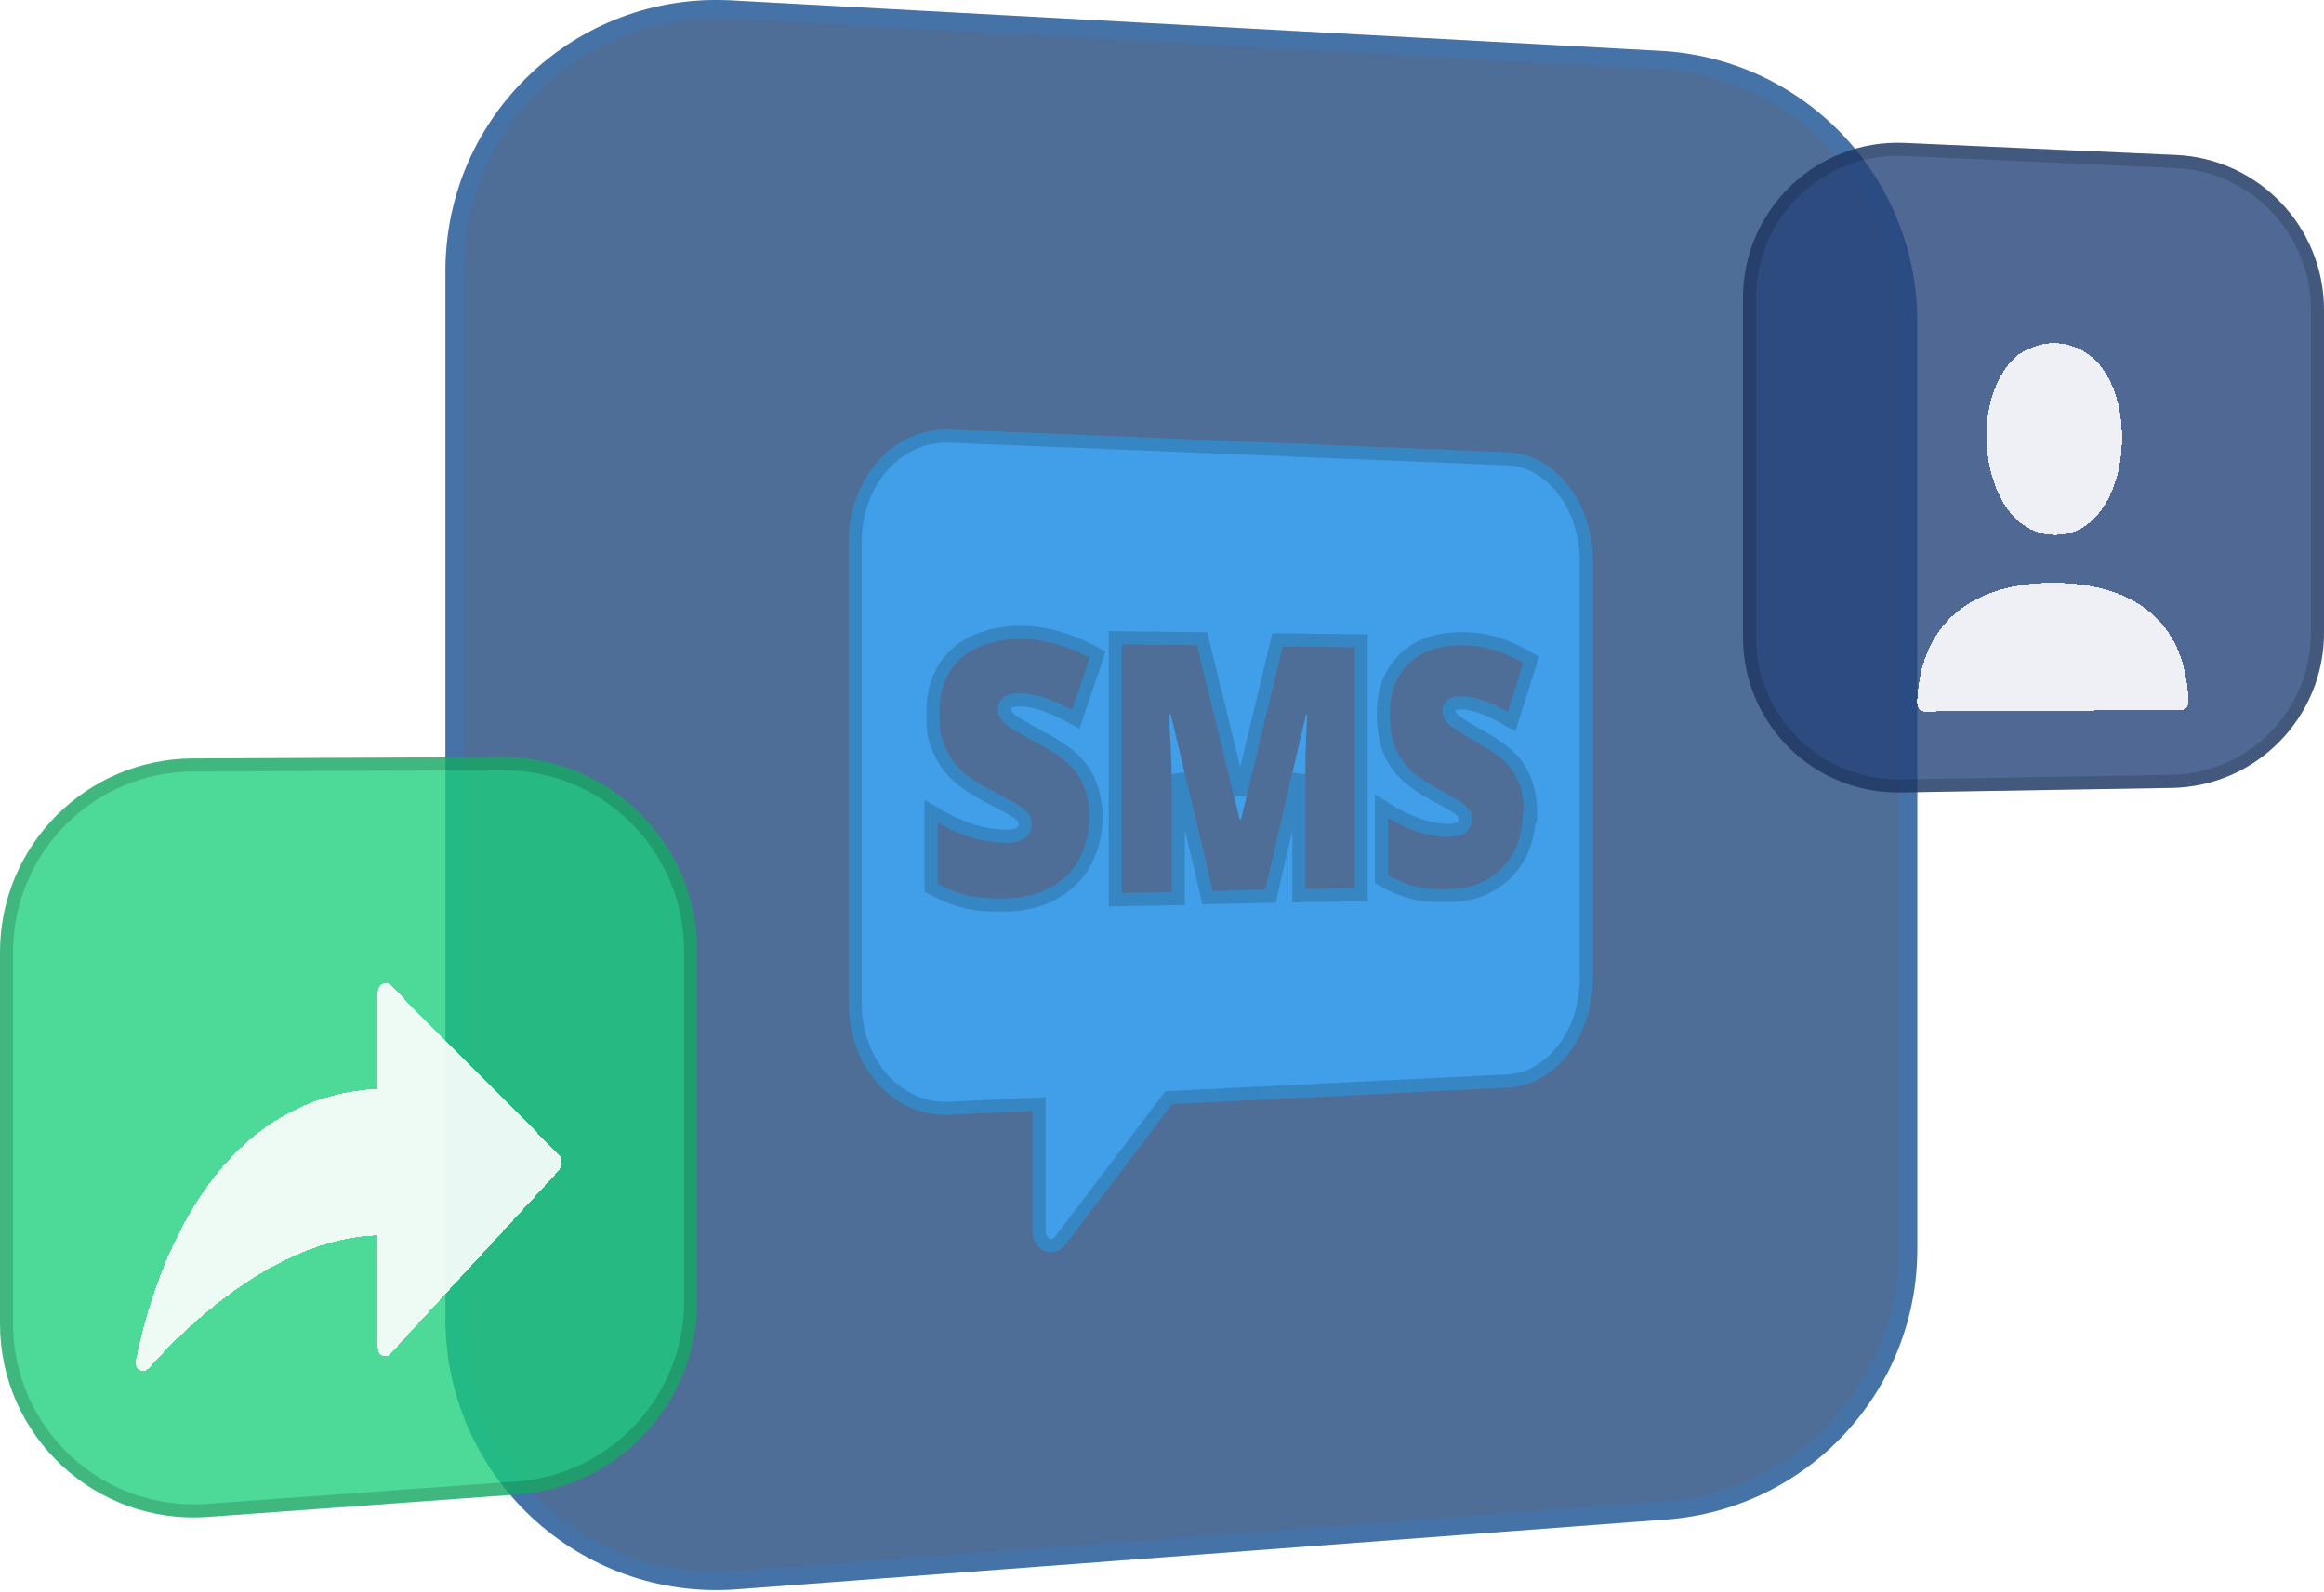 <svg width="178" height="122" viewBox="0 0 178 122" fill="none" xmlns="http://www.w3.org/2000/svg">
	<path d="M34.117 20.766C34.117 8.855 44.116 -0.615 56.011 0.031L127.21 3.9C138.225 4.499 146.849 13.605 146.849 24.635V95.702C146.849 106.567 138.474 115.596 127.638 116.409L56.439 121.757C44.391 122.662 34.117 113.132 34.117 101.05V20.766Z" fill="#224A7D" fill-opacity="0.8"/>
	<path d="M34.817 20.766C34.817 9.256 44.479 0.106 55.973 0.73L127.172 4.599C137.815 5.178 146.149 13.976 146.149 24.635V95.702C146.149 106.201 138.056 114.925 127.586 115.711L56.387 121.059C44.745 121.934 34.817 112.724 34.817 101.05V20.766Z" stroke="#1587FA" stroke-opacity="0.16" stroke-width="1.4"/>
	<g clip-path="url(#clip0_496_138491)">
		<path fill-rule="evenodd" clip-rule="evenodd" d="M72.73 32.91C68.487 32.749 65 36.604 65 41.514V76.845C65 81.778 68.487 85.609 72.73 85.403L79.084 85.104V94.281C79.084 95.864 80.735 96.507 81.653 95.291L89.773 84.576L115.532 83.315C119.133 83.131 122 79.391 122 74.941V42.982C122 38.531 119.11 34.791 115.532 34.654L72.73 32.91ZM82.662 65.81C83.167 64.869 83.442 63.814 83.442 62.644C83.442 61.474 83.167 60.281 82.616 59.432C82.066 58.583 81.079 57.78 79.68 57.046C78.189 56.243 77.272 55.715 76.951 55.394C76.606 55.096 76.446 54.751 76.446 54.361C76.446 53.971 76.584 53.719 76.836 53.467C77.111 53.237 77.524 53.122 78.12 53.122C79.244 53.122 80.575 53.558 82.112 54.384L83.465 50.392C81.699 49.452 79.978 48.97 78.258 48.947C76.538 48.924 74.771 49.406 73.647 50.392C72.523 51.379 71.95 52.778 71.95 54.591C71.95 56.403 72.088 56.38 72.34 57.092C72.615 57.803 73.005 58.422 73.556 58.95C74.106 59.5 74.932 60.051 76.01 60.602C77.203 61.221 77.937 61.634 78.235 61.841C78.51 62.047 78.717 62.231 78.831 62.437C78.946 62.644 79.015 62.873 79.015 63.125C79.015 63.538 78.854 63.905 78.556 64.158C78.235 64.433 77.753 64.571 77.088 64.571C76.423 64.571 75.46 64.456 74.519 64.181C73.579 63.905 72.684 63.515 71.812 63.011V67.714C72.638 68.15 73.441 68.448 74.198 68.632C74.955 68.792 75.895 68.861 76.996 68.838C78.327 68.815 79.474 68.54 80.46 67.989C81.423 67.462 82.18 66.727 82.685 65.787L82.662 65.81ZM89.658 54.682L92.892 68.264L96.906 68.173L100.026 54.751H100.118C100.026 56.77 99.98 58.032 99.98 58.56C99.98 59.087 99.98 59.546 99.98 59.982V68.127L103.765 68.058V49.589L98.237 49.52L95.048 62.804H94.957L91.677 49.429L85.919 49.36V68.425L89.75 68.356V60.143C89.75 58.858 89.681 57.046 89.52 54.728H89.612L89.658 54.682ZM116.633 62.299C116.633 63.424 116.403 64.41 115.944 65.282C115.486 66.154 114.821 66.842 113.972 67.347C113.1 67.852 112.091 68.104 110.898 68.127C109.705 68.15 109.086 68.081 108.421 67.92C107.756 67.76 107.045 67.484 106.311 67.071V62.644C107.091 63.125 107.893 63.492 108.719 63.745C109.545 63.997 110.302 64.135 110.99 64.112C111.678 64.089 112.022 63.974 112.297 63.722C112.573 63.469 112.71 63.148 112.71 62.735C112.71 62.322 112.664 62.276 112.55 62.093C112.435 61.909 112.252 61.726 112.022 61.542C111.77 61.359 111.128 60.969 110.049 60.395C109.086 59.867 108.352 59.34 107.87 58.835C107.389 58.33 107.022 57.734 106.792 57.069C106.563 56.403 106.448 55.623 106.448 54.728C106.448 53.031 106.953 51.723 107.962 50.782C108.971 49.842 110.325 49.406 112.068 49.429C113.811 49.452 115.119 49.91 116.678 50.782L115.486 54.545C114.132 53.765 112.94 53.375 111.953 53.352C111.426 53.352 111.059 53.467 110.829 53.673C110.6 53.903 110.485 54.178 110.485 54.499C110.485 54.82 110.646 55.187 110.944 55.463C111.242 55.738 112.045 56.266 113.375 57C114.637 57.711 115.509 58.445 115.99 59.248C116.472 60.051 116.724 61.06 116.724 62.276L116.633 62.299Z" fill="#3DADFF" fill-opacity="0.78"/>
		<path d="M72.707 84.903L72.706 84.903C68.816 85.092 65.5 81.566 65.5 76.845V41.514C65.5 36.817 68.817 33.263 72.71 33.41C72.711 33.41 72.711 33.41 72.711 33.41L115.511 35.153L115.512 35.153C118.729 35.277 121.5 38.696 121.5 42.982V74.941C121.5 79.225 118.752 82.65 115.507 82.815C115.507 82.815 115.506 82.815 115.506 82.815L89.748 84.077L89.515 84.089L89.374 84.275L81.254 94.989L81.254 94.99C80.92 95.431 80.511 95.489 80.206 95.37C79.892 95.247 79.584 94.891 79.584 94.281V85.104V84.58L79.06 84.605L72.707 84.903ZM83.118 66.017C83.652 65.01 83.942 63.883 83.942 62.644C83.942 61.409 83.654 60.112 83.036 59.16C82.42 58.21 81.35 57.358 79.915 56.604C79.171 56.204 78.578 55.876 78.133 55.61C77.674 55.335 77.415 55.151 77.304 55.04L77.291 55.028L77.278 55.016C77.031 54.802 76.946 54.591 76.946 54.361C76.946 54.229 76.969 54.141 77.001 54.071C77.032 54.003 77.083 53.929 77.172 53.838C77.321 53.722 77.594 53.622 78.12 53.622C79.124 53.622 80.368 54.015 81.875 54.825L82.395 55.104L82.585 54.545L83.938 50.553L84.075 50.151L83.7 49.951C81.876 48.98 80.078 48.471 78.265 48.447C76.467 48.423 74.564 48.922 73.318 50.017C72.065 51.116 71.45 52.665 71.45 54.591C71.45 55.499 71.484 55.992 71.561 56.358C71.614 56.604 71.696 56.812 71.774 57.011C71.807 57.094 71.84 57.176 71.869 57.259L71.871 57.265L71.874 57.272C72.171 58.041 72.598 58.724 73.206 59.307C73.809 59.909 74.685 60.486 75.781 61.046C76.968 61.663 77.67 62.059 77.943 62.246C78.21 62.448 78.336 62.575 78.394 62.68C78.473 62.821 78.515 62.968 78.515 63.125C78.515 63.404 78.409 63.627 78.233 63.776L78.231 63.778C78.038 63.943 77.696 64.071 77.088 64.071C76.47 64.071 75.554 63.963 74.66 63.701C73.76 63.438 72.902 63.064 72.063 62.578L71.312 62.143V63.011V67.714V68.015L71.579 68.156C72.44 68.61 73.281 68.924 74.08 69.117L74.087 69.119L74.094 69.121C74.901 69.292 75.882 69.361 77.006 69.338C78.4 69.314 79.631 69.024 80.702 68.427C81.742 67.857 82.572 67.056 83.126 66.023L83.118 66.017ZM94.998 60.873L92.162 49.31L92.07 48.933L91.682 48.929L85.925 48.86L85.419 48.854V49.36V68.425V68.934L85.928 68.925L89.759 68.856L90.25 68.847V68.356V60.143C90.25 59.88 90.247 59.595 90.241 59.289L92.406 68.38L92.499 68.774L92.904 68.764L96.918 68.673L97.305 68.664L97.393 68.286L99.48 59.308V59.311V59.314V59.316V59.319V59.322V59.325V59.327V59.33V59.333V59.336V59.338V59.341V59.344V59.347V59.349V59.352V59.355V59.358V59.36V59.363V59.366V59.368V59.371V59.374V59.377V59.379V59.382V59.385V59.388V59.39V59.393V59.396V59.398V59.401V59.404V59.407V59.409V59.412V59.415V59.417V59.42V59.423V59.426V59.428V59.431V59.434V59.437V59.439V59.442V59.445V59.447V59.45V59.453V59.456V59.458V59.461V59.464V59.466V59.469V59.472V59.474V59.477V59.48V59.482V59.485V59.488V59.49V59.493V59.496V59.499V59.501V59.504V59.507V59.509V59.512V59.515V59.517V59.52V59.523V59.525V59.528V59.531V59.533V59.536V59.539V59.541V59.544V59.547V59.549V59.552V59.555V59.557V59.56V59.563V59.565V59.568V59.571V59.573V59.576V59.579V59.581V59.584V59.587V59.589V59.592V59.595V59.597V59.6V59.603V59.605V59.608V59.611V59.613V59.616V59.619V59.621V59.624V59.627V59.629V59.632V59.634V59.637V59.64V59.642V59.645V59.648V59.65V59.653V59.656V59.658V59.661V59.663V59.666V59.669V59.671V59.674V59.677V59.679V59.682V59.684V59.687V59.69V59.692V59.695V59.698V59.7V59.703V59.706V59.708V59.711V59.713V59.716V59.719V59.721V59.724V59.727V59.729V59.732V59.734V59.737V59.739V59.742V59.745V59.747V59.75V59.753V59.755V59.758V59.76V59.763V59.766V59.768V59.771V59.773V59.776V59.779V59.781V59.784V59.786V59.789V59.792V59.794V59.797V59.799V59.802V59.805V59.807V59.81V59.812V59.815V59.818V59.82V59.823V59.825V59.828V59.831V59.833V59.836V59.838V59.841V59.843V59.846V59.849V59.851V59.854V59.856V59.859V59.862V59.864V59.867V59.869V59.872V59.874V59.877V59.88V59.882V59.885V59.887V59.89V59.892V59.895V59.898V59.9V59.903V59.905V59.908V59.91V59.913V59.916V59.918V59.921V59.923V59.926V59.928V59.931V59.934V59.936V59.939V59.941V59.944V59.946V59.949V59.952V59.954V59.957V59.959V59.962V59.964V59.967V59.969V59.972V59.975V59.977V59.98V59.982V68.127V68.636L99.989 68.627L103.774 68.558L104.265 68.549V68.058V49.589V49.096L103.771 49.089L98.243 49.02L97.844 49.016L97.75 49.404L94.998 60.873ZM114.222 67.779L114.222 67.779L114.227 67.776C115.153 67.226 115.884 66.471 116.387 65.515C116.833 64.668 117.075 63.73 117.124 62.692L117.224 62.667V62.276C117.224 60.992 116.958 59.889 116.419 58.991C115.873 58.08 114.915 57.294 113.621 56.564L113.617 56.562C112.281 55.825 111.53 55.323 111.283 55.095C111.075 54.903 110.985 54.664 110.985 54.499C110.985 54.316 111.043 54.171 111.173 54.037C111.275 53.95 111.496 53.853 111.948 53.852C112.818 53.873 113.925 54.223 115.236 54.978L115.775 55.288L115.962 54.696L117.155 50.933L117.278 50.545L116.922 50.346C115.313 49.446 113.924 48.953 112.075 48.929C110.242 48.905 108.75 49.364 107.621 50.416C106.489 51.472 105.948 52.925 105.948 54.728C105.948 55.664 106.068 56.502 106.32 57.231C106.573 57.966 106.978 58.624 107.509 59.18C108.04 59.737 108.823 60.293 109.809 60.834L109.809 60.834L109.815 60.837C110.877 61.402 111.49 61.776 111.719 61.94C111.924 62.105 112.055 62.245 112.126 62.358C112.192 62.465 112.193 62.466 112.194 62.47C112.194 62.471 112.194 62.471 112.194 62.472C112.198 62.483 112.21 62.536 112.21 62.735C112.21 63.02 112.123 63.203 111.959 63.353C111.814 63.487 111.615 63.591 110.973 63.612C110.361 63.633 109.662 63.51 108.865 63.267C108.083 63.028 107.319 62.679 106.573 62.218L105.811 61.747V62.644V67.071V67.364L106.065 67.507C106.837 67.941 107.591 68.234 108.304 68.406C109.022 68.58 109.687 68.65 110.908 68.627C112.168 68.603 113.264 68.335 114.222 67.779Z" stroke="black" stroke-opacity="0.16"/>
	</g>
	<path d="M133.5 22.824C133.5 16.054 139.139 10.651 145.892 10.951L166.659 11.874C173.002 12.156 178 17.388 178 23.747V48.478C178 54.964 172.807 60.253 166.331 60.361L145.565 60.709C138.934 60.819 133.5 55.467 133.5 48.826V22.824Z" fill="#25427A" fill-opacity="0.8"/>
	<path d="M134 22.824C134 16.338 139.402 11.164 145.87 11.451L166.637 12.373C172.712 12.643 177.5 17.655 177.5 23.747V48.478C177.5 54.692 172.525 59.757 166.323 59.861L145.556 60.209C139.206 60.315 134 55.188 134 48.826V22.824Z" stroke="black" stroke-opacity="0.16"/>
	<g filter="url(#filter0_d_496_138491)">
		<path d="M167.614 49.473C167.214 42.508 162.076 40.692 157.392 40.654C152.708 40.617 147.273 42.403 146.848 49.567V49.89C146.848 50.231 147.087 50.509 147.38 50.509L167.107 50.393C167.387 50.393 167.61 50.119 167.61 49.785V49.473H167.614Z" fill="white" fill-opacity="0.9" shape-rendering="crispEdges"/>
		<path d="M154.457 23.275C154.742 23.043 155.2 22.776 155.77 22.574C156.323 22.371 156.892 22.27 157.363 22.285C159.199 22.345 160.462 23.287 161.291 24.608C162.133 25.966 162.562 27.828 162.529 29.734C162.496 31.64 162.001 33.502 161.11 34.838C160.247 36.159 159.001 36.999 157.363 36.98C154.676 36.947 152.914 34.586 152.34 31.471C151.762 28.334 152.526 24.927 154.474 23.275H154.457Z" fill="white" fill-opacity="0.9" shape-rendering="crispEdges"/>
	</g>
	<path d="M0 72.961C0 64.781 6.602 58.141 14.769 58.105L38.502 58.003C46.719 57.968 53.4 64.629 53.4 72.859V99.678C53.4 107.468 47.392 113.934 39.635 114.495L15.902 116.212C7.311 116.833 0 110.021 0 101.395V72.961Z" fill="#1BCE7B" fill-opacity="0.78"/>
	<path d="M0.5 72.961C0.5 65.056 6.88 58.64 14.771 58.605L38.505 58.503C46.444 58.469 52.9 64.905 52.9 72.859V99.678C52.9 107.206 47.094 113.455 39.599 113.997L15.865 115.713C7.565 116.313 0.5 109.731 0.5 101.395V72.961Z" stroke="black" stroke-opacity="0.16"/>
	<g filter="url(#filter1_d_496_138491)">
		<path d="M29.912 71.472C29.538 71.095 28.939 71.41 28.939 71.987V79.457C28.87 79.43 28.797 79.419 28.725 79.423C15.646 80.273 11.511 94.675 10.4 100.26C10.271 100.922 10.984 101.28 11.419 100.795C14.242 97.629 21.03 91.013 28.71 90.647C28.79 90.644 28.87 90.62 28.939 90.586V99.272C28.939 99.849 29.538 100.114 29.912 99.706L42.769 85.712C43.101 85.354 43.101 84.75 42.769 84.419L29.912 71.472Z" fill="white" fill-opacity="0.9" shape-rendering="crispEdges"/>
	</g>
	<defs>
		<filter id="filter0_d_496_138491" x="136.848" y="16.283" width="40.766" height="48.226" filterUnits="userSpaceOnUse" color-interpolation-filters="sRGB">
			<feFlood flood-opacity="0" result="BackgroundImageFix"/>
			<feColorMatrix in="SourceAlpha" type="matrix" values="0 0 0 0 0 0 0 0 0 0 0 0 0 0 0 0 0 0 127 0" result="hardAlpha"/>
			<feOffset dy="4"/>
			<feGaussianBlur stdDeviation="5"/>
			<feComposite in2="hardAlpha" operator="out"/>
			<feColorMatrix type="matrix" values="0 0 0 0 0 0 0 0 0 0 0 0 0 0 0 0 0 0 0.05 0"/>
			<feBlend mode="normal" in2="BackgroundImageFix" result="effect1_dropShadow_496_138491"/>
			<feBlend mode="normal" in="SourceGraphic" in2="effect1_dropShadow_496_138491" result="shape"/>
		</filter>
		<filter id="filter1_d_496_138491" x="0.385" y="65.308" width="52.633" height="49.712" filterUnits="userSpaceOnUse" color-interpolation-filters="sRGB">
			<feFlood flood-opacity="0" result="BackgroundImageFix"/>
			<feColorMatrix in="SourceAlpha" type="matrix" values="0 0 0 0 0 0 0 0 0 0 0 0 0 0 0 0 0 0 127 0" result="hardAlpha"/>
			<feOffset dy="4"/>
			<feGaussianBlur stdDeviation="5"/>
			<feComposite in2="hardAlpha" operator="out"/>
			<feColorMatrix type="matrix" values="0 0 0 0 0 0 0 0 0 0 0 0 0 0 0 0 0 0 0.05 0"/>
			<feBlend mode="normal" in2="BackgroundImageFix" result="effect1_dropShadow_496_138491"/>
			<feBlend mode="normal" in="SourceGraphic" in2="effect1_dropShadow_496_138491" result="shape"/>
		</filter>
		<clipPath id="clip0_496_138491">
			<rect width="57" height="63" fill="white" transform="translate(65 32.91)"/>
		</clipPath>
	</defs>
</svg>
